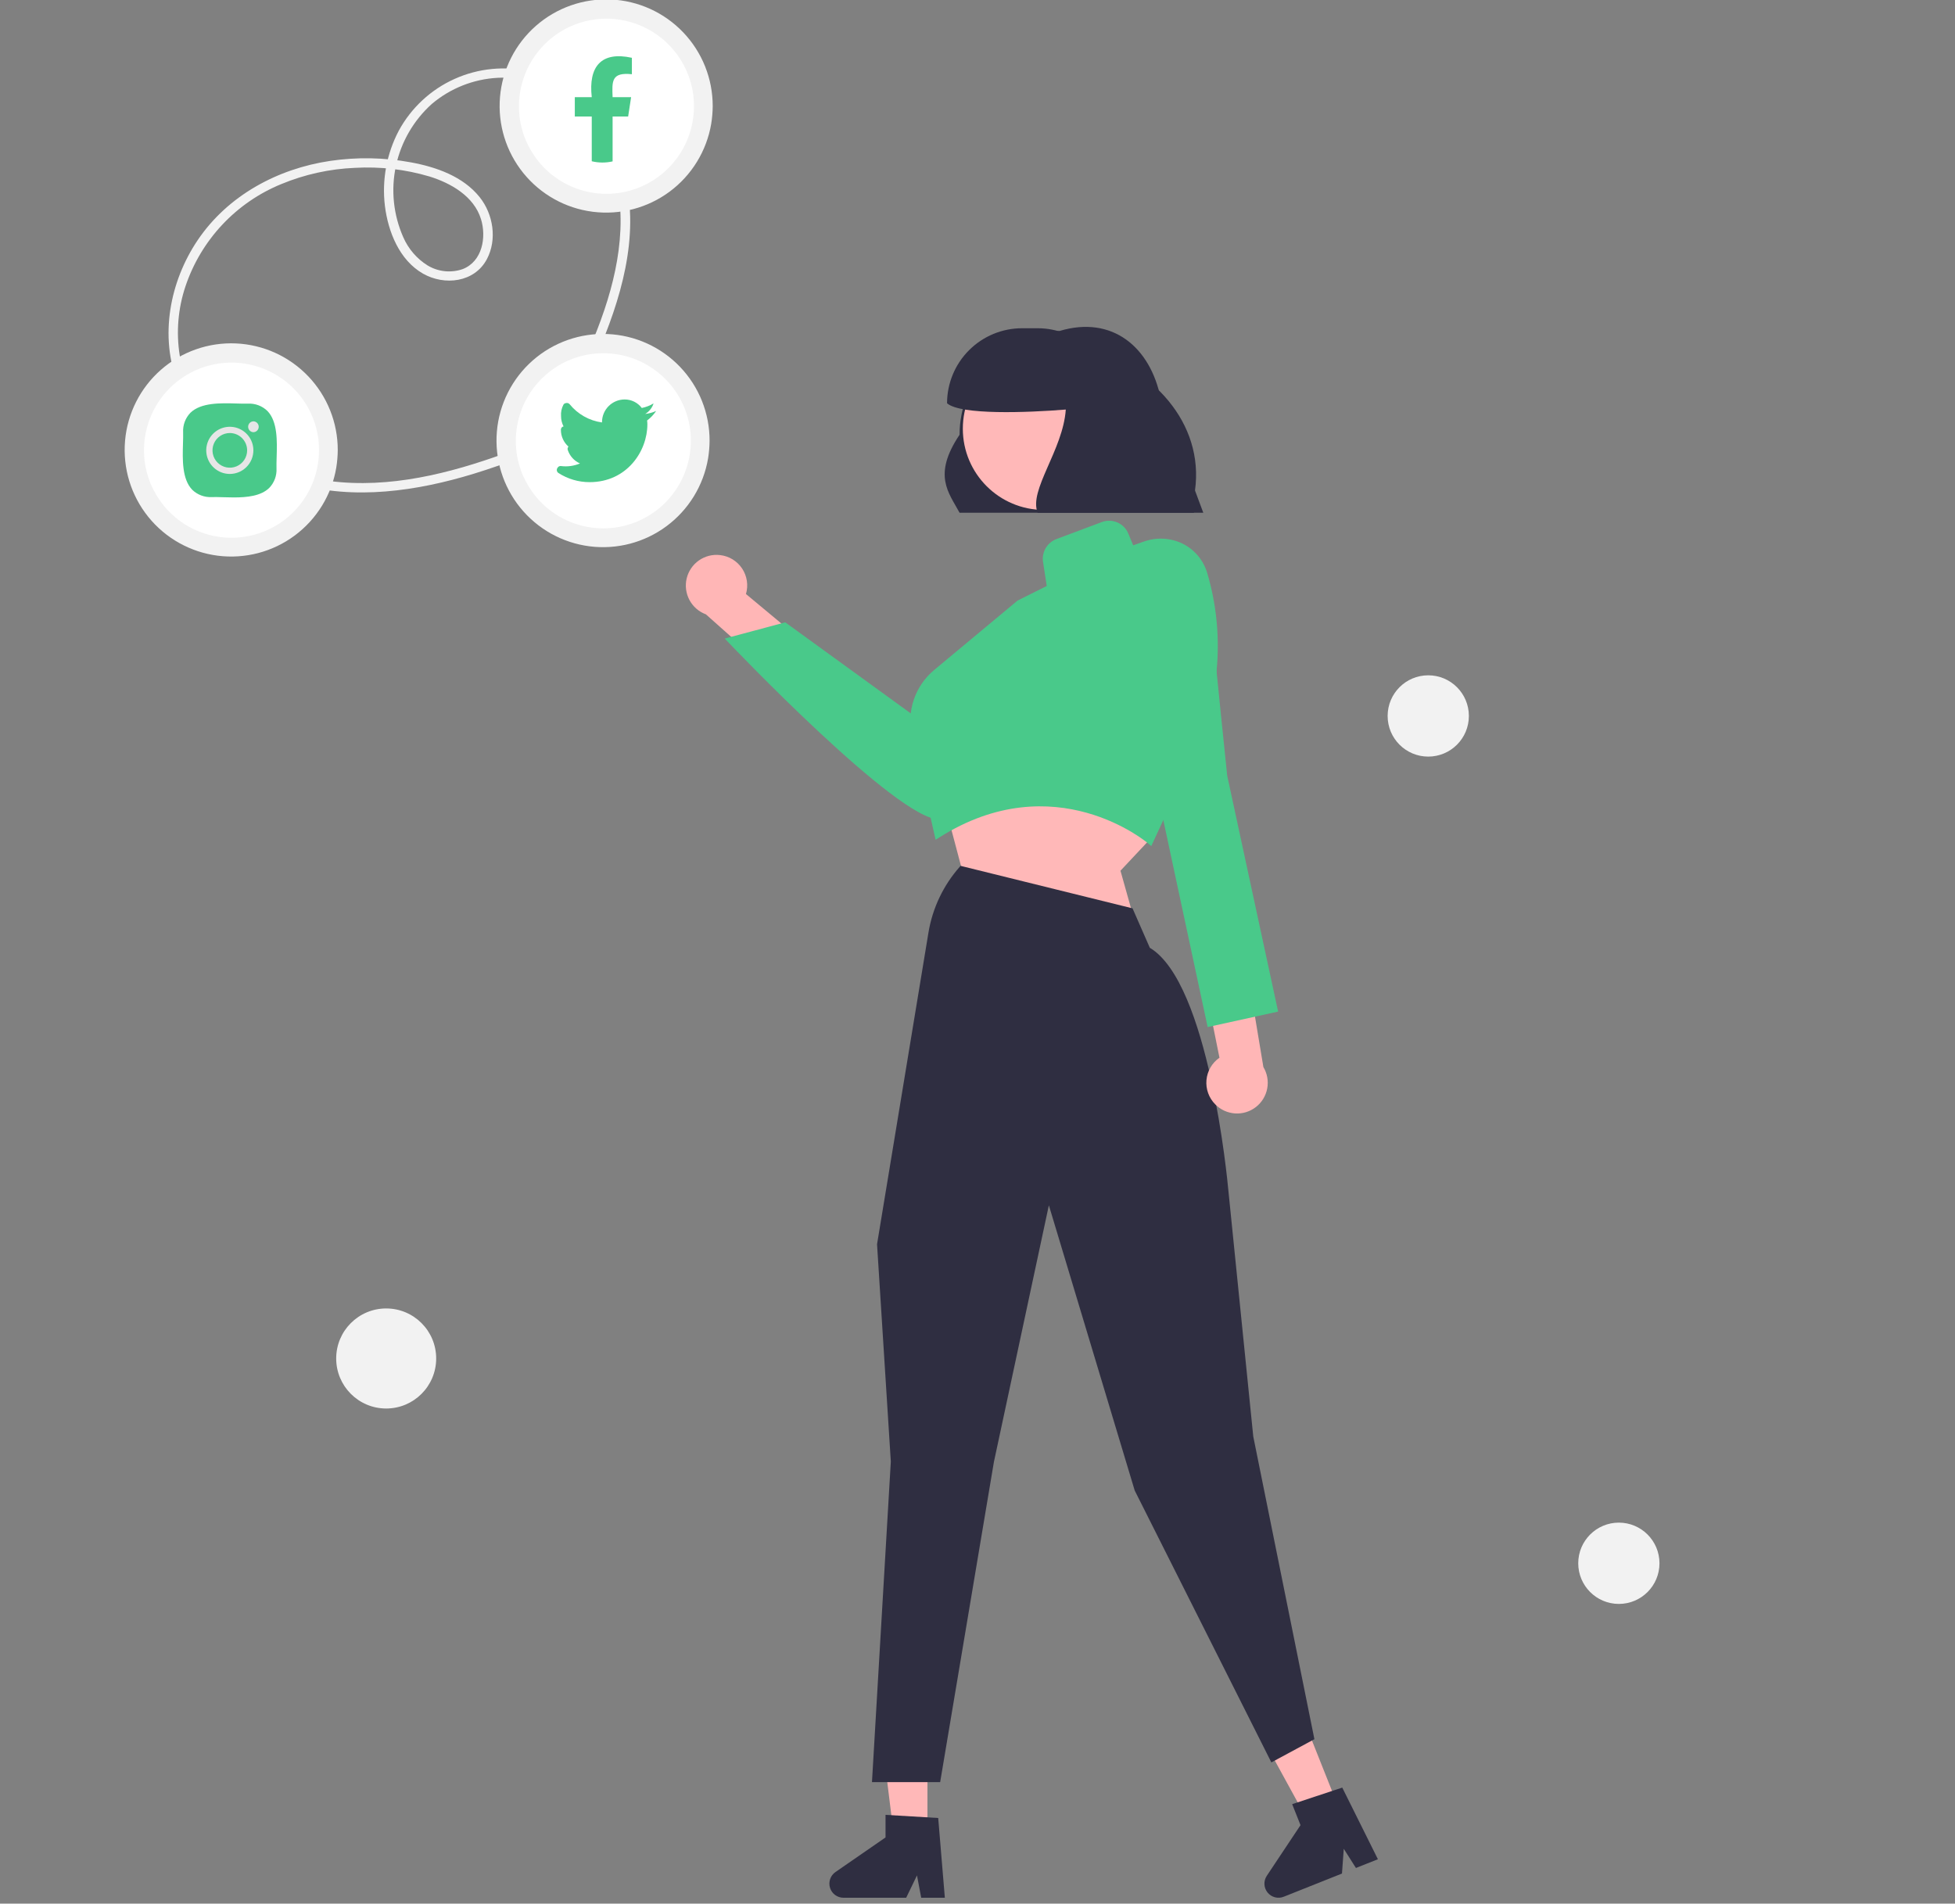 <svg width="382" height="372" viewBox="0 0 382 372" fill="none" xmlns="http://www.w3.org/2000/svg">
<rect x="0" y="0" width="382" height="372" fill="#808080" stroke="none"/>
<g clip-path="url(#clip0_319_2)">
<path d="M235.117 100.193H187.494C185.377 96.249 182.177 92.884 187.494 84.96C187.494 79.7 189.534 74.645 193.183 70.86C196.833 67.075 201.808 64.855 207.061 64.667C217.362 61.586 224.781 67.842 226.797 77.865L235.117 100.193Z" fill="#2F2E41"/>
<path d="M140.695 108.47C141.561 108.565 142.395 108.85 143.14 109.303C143.884 109.756 144.52 110.367 145.003 111.092C145.486 111.818 145.804 112.641 145.935 113.502C146.065 114.364 146.006 115.245 145.76 116.081L182.719 146.843L172.45 150.801L137.933 120.053C136.557 119.546 135.414 118.552 134.721 117.258C134.028 115.965 133.833 114.462 134.173 113.034C134.514 111.606 135.366 110.353 136.568 109.512C137.77 108.671 139.238 108.3 140.695 108.47Z" fill="#FFB6B6"/>
<path d="M183.506 160.127C175.317 160.129 143.364 126.622 141.97 125.155L141.615 124.782L153.443 121.616L181.818 142.205L192.161 124.687C193.305 122.755 195.018 121.224 197.064 120.304C199.111 119.385 201.392 119.12 203.595 119.548C205.544 119.929 207.352 120.838 208.822 122.176C210.291 123.513 211.366 125.228 211.929 127.135C212.492 129.041 212.522 131.065 212.016 132.987C211.509 134.91 210.486 136.656 209.057 138.037L189.493 156.936C187.989 158.386 186.158 159.451 184.155 160.041C183.944 160.101 183.725 160.129 183.506 160.127Z" fill="#49C98A"/>
<path d="M184.136 155.487L188.105 170.457L221.074 177.765L218.937 170.151L225.083 163.601L218.327 152.433L184.136 155.487Z" fill="#FFB8B8"/>
<path d="M181.22 359.677H174.778L171.713 334.813H181.22V359.677Z" fill="#FFB8B8"/>
<path d="M184.619 370.846H180L179.176 366.481L177.064 370.846H164.812C164.225 370.846 163.653 370.658 163.18 370.31C162.707 369.961 162.357 369.471 162.183 368.91C162.008 368.349 162.017 367.746 162.208 367.191C162.4 366.635 162.764 366.155 163.247 365.822L173.031 359.06V354.647L183.322 355.262L184.619 370.846Z" fill="#2F2E41"/>
<path d="M261.952 354.201L255.967 356.585L243.93 334.619L252.763 331.1L261.952 354.201Z" fill="#FFB8B8"/>
<path d="M269.238 363.319L264.946 365.029L262.567 361.279L262.218 366.116L250.835 370.65C250.29 370.867 249.689 370.905 249.121 370.756C248.552 370.608 248.047 370.281 247.677 369.825C247.307 369.368 247.093 368.805 247.066 368.218C247.038 367.631 247.199 367.051 247.525 366.561L254.116 356.658L252.485 352.558L262.273 349.321L269.238 363.319Z" fill="#2F2E41"/>
<path d="M224.95 165.34L224.338 164.809C224.158 164.654 206.085 149.397 183.546 163.642L182.816 164.103L178.2 143.777C177.663 141.44 177.785 139 178.553 136.728C179.321 134.457 180.705 132.444 182.55 130.913L198.821 117.365L204.529 114.51L203.804 109.796C203.665 108.869 203.847 107.923 204.32 107.114C204.794 106.305 205.529 105.683 206.405 105.351L215.273 102.023C216.264 101.646 217.363 101.672 218.336 102.095C219.309 102.518 220.077 103.305 220.478 104.288L221.418 106.564L223.43 105.855C224.65 105.41 225.946 105.21 227.244 105.268C228.542 105.326 229.815 105.641 230.991 106.193C232.17 106.766 233.216 107.579 234.061 108.581C234.907 109.583 235.533 110.752 235.898 112.011C239.358 123.72 238.43 136.289 233.29 147.362L224.95 165.34Z" fill="#49C98A"/>
<path d="M183.704 348.255H170.38L174.063 285.611L171.371 243.149L171.376 243.115L181.416 182.248C182.206 177.449 184.34 172.972 187.571 169.338L187.694 169.2L221.294 177.504L224.672 185.213C236.207 192.079 239.85 230.796 240 232.445L244.884 280.71L256.83 339.863L248.417 344.396L248.276 344.115L221.717 291.265L204.945 235.53L194.204 285.692L183.704 348.255Z" fill="#2F2E41"/>
<path d="M237.448 215.799C236.834 215.181 236.362 214.435 236.067 213.615C235.771 212.795 235.659 211.92 235.738 211.052C235.817 210.184 236.085 209.343 236.524 208.59C236.963 207.837 237.561 207.189 238.277 206.692L228.789 159.532L239.266 162.898L246.861 208.514C247.615 209.773 247.882 211.265 247.61 212.708C247.339 214.15 246.548 215.443 245.388 216.34C244.227 217.238 242.778 217.679 241.315 217.579C239.852 217.479 238.476 216.846 237.448 215.799V215.799Z" fill="#FFB6B6"/>
<path d="M223.439 116.02L229.94 111.109C229.94 111.109 235.674 110.703 236.69 121.052C237.706 131.402 239.791 151.571 239.791 151.571L249.739 197.678L235.969 200.703L225.314 150.945L218.922 136.169L223.439 116.02Z" fill="#49C98A"/>
<path d="M203.993 99.649C212.752 99.649 219.853 92.543 219.853 83.778C219.853 75.012 212.752 67.907 203.993 67.907C195.234 67.907 188.134 75.012 188.134 83.778C188.134 92.543 195.234 99.649 203.993 99.649Z" fill="#FFB8B8"/>
<path d="M213.049 68.373C210.31 65.66 206.611 64.14 202.758 64.144H199.705C195.819 64.144 192.092 65.689 189.344 68.439C186.596 71.189 185.052 74.919 185.052 78.808V78.808C187.718 81.121 200.626 80.646 208.252 80.03C207.706 87.981 200.956 95.794 202.758 100.193H233.285V97.138C235.898 83.715 226.14 72.517 213.049 68.373Z" fill="#2F2E41"/>
<path d="M75.459 275.242C80.854 275.242 85.228 270.865 85.228 265.466C85.228 260.067 80.854 255.69 75.459 255.69C70.064 255.69 65.69 260.067 65.69 265.466C65.69 270.865 70.064 275.242 75.459 275.242Z" fill="#F2F2F2"/>
<path d="M316.319 313.429C320.703 313.429 324.256 309.873 324.256 305.486C324.256 301.099 320.703 297.543 316.319 297.543C311.936 297.543 308.382 301.099 308.382 305.486C308.382 309.873 311.936 313.429 316.319 313.429Z" fill="#F2F2F2"/>
<path d="M279.076 147.85C283.46 147.85 287.013 144.294 287.013 139.907C287.013 135.521 283.46 131.964 279.076 131.964C274.692 131.964 271.139 135.521 271.139 139.907C271.139 144.294 274.692 147.85 279.076 147.85Z" fill="#F2F2F2"/>
<path d="M116.577 69.491C121.258 58.639 125.042 46.34 122.109 34.496C119.814 25.227 113.237 16.341 103.613 13.971C98.66 12.826 93.47 13.334 88.833 15.417C84.197 17.501 80.369 21.046 77.935 25.511C75.549 30.028 74.598 35.167 75.21 40.239C75.838 45.277 78.029 50.825 82.643 53.465C86.856 55.876 92.729 55.206 95.141 50.632C97.169 46.786 96.38 41.846 93.718 38.518C90.47 34.458 85.214 32.628 80.266 31.723C75.066 30.766 69.744 30.671 64.513 31.442C54.224 32.968 44.498 38.209 38.615 46.946C33.178 55.02 31.13 65.718 34.748 74.942C38.354 84.139 46.621 90.635 55.761 93.836C66.975 97.765 79.295 96.365 90.507 93.185C93.459 92.347 96.371 91.377 99.254 90.328C100.353 89.928 99.878 88.156 98.767 88.561C87.842 92.535 76.121 95.501 64.425 94.005C55.394 92.851 46.497 88.579 40.663 81.468C37.8 77.999 35.887 73.846 35.111 69.415C34.398 64.896 34.788 60.271 36.246 55.935C37.752 51.452 40.207 47.347 43.442 43.9C46.678 40.452 50.619 37.744 54.995 35.96C59.561 34.072 64.422 33.002 69.358 32.799C74.268 32.521 79.189 33.091 83.905 34.484C88.109 35.788 92.585 38.332 93.977 42.796C95.085 46.352 94.253 51.089 90.408 52.586C89.286 52.976 88.092 53.116 86.91 52.994C85.728 52.873 84.587 52.493 83.568 51.882C81.457 50.567 79.794 48.642 78.8 46.361C76.861 41.982 76.358 37.1 77.364 32.417C78.369 27.734 80.832 23.49 84.397 20.294C88.013 17.242 92.525 15.455 97.249 15.205C101.82 14.968 106.335 16.293 110.054 18.962C113.688 21.663 116.562 25.258 118.397 29.399C122.972 39.274 121.464 50.525 118.105 60.523C117.189 63.249 116.134 65.926 114.996 68.566C114.533 69.637 116.111 70.572 116.577 69.491Z" fill="#F2F2F2"/>
<path d="M117.892 105.081C128.345 105.081 136.819 96.601 136.819 86.14C136.819 75.679 128.345 67.199 117.892 67.199C107.439 67.199 98.965 75.679 98.965 86.14C98.965 96.601 107.439 105.081 117.892 105.081Z" fill="white"/>
<path d="M134.987 86.14C134.987 89.668 133.896 93.11 131.865 95.995C129.834 98.879 126.962 101.064 123.642 102.252C120.322 103.44 116.716 103.571 113.319 102.629C109.921 101.687 106.897 99.716 104.662 96.988C104.15 96.361 103.684 95.698 103.267 95.004C102.832 94.276 102.443 93.522 102.103 92.745C101.757 91.894 101.476 91.018 101.262 90.124C101.053 89.307 100.917 88.472 100.854 87.63C100.549 84.088 101.351 80.538 103.15 77.472C104.949 74.406 107.656 71.975 110.896 70.516C113.303 69.439 115.926 68.932 118.561 69.037C121.195 69.141 123.771 69.853 126.085 71.117C128.4 72.381 130.391 74.163 131.904 76.324C133.417 78.485 134.411 80.967 134.808 83.576C134.846 83.813 134.847 83.824 134.858 83.916C134.887 84.16 134.911 84.405 134.929 84.65C134.968 85.146 134.984 85.643 134.987 86.14C135 88.498 138.664 88.503 138.65 86.14C138.663 80.764 136.599 75.591 132.889 71.703C129.179 67.815 124.111 65.512 118.744 65.276C113.377 65.041 108.127 66.891 104.091 70.439C100.055 73.987 97.546 78.96 97.089 84.316C96.631 89.673 98.261 94.999 101.636 99.181C105.012 103.363 109.872 106.078 115.201 106.757C120.531 107.436 125.916 106.028 130.231 102.826C134.547 99.624 137.458 94.876 138.357 89.576C138.54 88.44 138.639 87.291 138.65 86.14C138.663 83.781 135 83.778 134.987 86.14Z" fill="#F2F2F2"/>
<path d="M126.083 80.893L126.081 80.888C126.853 80.423 127.43 79.694 127.706 78.835C126.994 79.258 126.216 79.559 125.404 79.726C125.014 79.207 124.508 78.786 123.927 78.497C123.346 78.208 122.705 78.058 122.056 78.061C120.882 78.061 119.756 78.528 118.926 79.359C118.096 80.19 117.629 81.317 117.63 82.492L117.63 82.553C115.152 82.214 112.895 80.944 111.317 79.002C111.227 78.892 111.107 78.812 110.971 78.771C110.836 78.73 110.691 78.731 110.556 78.774C110.462 78.786 110.373 78.819 110.294 78.87C110.215 78.921 110.148 78.99 110.098 79.07C109.73 79.76 109.566 80.541 109.628 81.32C109.627 82.019 109.794 82.707 110.115 83.327C109.97 83.354 109.838 83.432 109.744 83.546C109.649 83.661 109.598 83.804 109.598 83.953V84.001C109.597 84.62 109.729 85.233 109.984 85.797C110.239 86.362 110.612 86.865 111.077 87.274L111.061 87.291C110.988 87.374 110.938 87.475 110.915 87.583C110.892 87.691 110.898 87.803 110.932 87.908C111.121 88.495 111.432 89.035 111.844 89.494C112.256 89.952 112.761 90.317 113.324 90.567C112.147 91.062 110.859 91.236 109.592 91.071C109.47 91.057 109.347 91.078 109.237 91.132C109.127 91.186 109.035 91.27 108.971 91.375C108.949 91.401 108.929 91.428 108.91 91.457C108.86 91.535 108.826 91.622 108.809 91.714C108.793 91.805 108.795 91.899 108.815 91.99C108.834 92.081 108.872 92.167 108.925 92.243C108.978 92.32 109.046 92.385 109.124 92.435C110.938 93.602 113.049 94.222 115.206 94.219C122.519 94.219 126.495 88.145 126.495 82.923C126.495 82.672 126.476 82.42 126.439 82.172C127.129 81.657 127.726 81.028 128.205 80.311L128.207 80.309C127.532 80.608 126.816 80.805 126.083 80.893Z" fill="#49C98A"/>
<path d="M118.502 39.705C128.955 39.705 137.429 31.225 137.429 20.764C137.429 10.303 128.955 1.823 118.502 1.823C108.049 1.823 99.575 10.303 99.575 20.764C99.575 31.225 108.049 39.705 118.502 39.705Z" fill="white"/>
<path d="M135.598 20.764C135.597 24.292 134.507 27.734 132.476 30.619C130.445 33.503 127.573 35.688 124.253 36.876C120.933 38.064 117.327 38.195 113.929 37.253C110.532 36.31 107.508 34.34 105.272 31.612C104.761 30.985 104.294 30.322 103.878 29.628C103.443 28.9 103.054 28.145 102.713 27.369C102.367 26.518 102.086 25.642 101.873 24.748C101.664 23.931 101.527 23.096 101.465 22.254C101.16 18.712 101.962 15.162 103.761 12.096C105.56 9.03 108.266 6.599 111.506 5.14C113.913 4.062 116.536 3.556 119.171 3.66C121.806 3.765 124.381 4.477 126.696 5.741C129.01 7.005 131.002 8.787 132.515 10.948C134.028 13.109 135.022 15.591 135.418 18.2C135.457 18.437 135.457 18.448 135.468 18.54C135.497 18.784 135.521 19.029 135.54 19.274C135.579 19.77 135.595 20.267 135.598 20.764C135.611 23.122 139.274 23.127 139.261 20.764C139.274 15.388 137.21 10.215 133.5 6.327C129.79 2.438 124.722 0.136 119.355 -0.1C113.988 -0.335 108.737 1.515 104.702 5.063C100.666 8.611 98.157 13.584 97.699 18.94C97.242 24.297 98.871 29.623 102.247 33.805C105.623 37.987 110.483 40.702 115.812 41.381C121.141 42.06 126.526 40.652 130.842 37.45C135.157 34.248 138.069 29.5 138.968 24.2C139.151 23.064 139.249 21.915 139.261 20.764C139.274 18.405 135.611 18.402 135.598 20.764Z" fill="#F2F2F2"/>
<path d="M122.737 22.765L123.316 18.989H119.7C119.578 15.845 119.456 14.081 123.469 14.504V11.294C117.459 9.97 114.952 13.019 115.627 18.989H112.315V22.765H115.627V31.513C116.964 31.836 118.358 31.845 119.7 31.539V22.765H122.737Z" fill="#49C98A"/>
<path d="M45.237 106.914C55.69 106.914 64.164 98.434 64.164 87.973C64.164 77.512 55.69 69.032 45.237 69.032C34.784 69.032 26.31 77.512 26.31 87.973C26.31 98.434 34.784 106.914 45.237 106.914Z" fill="white"/>
<path d="M62.332 87.973C62.332 91.501 61.241 94.943 59.21 97.828C57.18 100.712 54.307 102.897 50.987 104.085C47.667 105.273 44.062 105.404 40.664 104.462C37.266 103.519 34.243 101.549 32.007 98.821C31.495 98.194 31.029 97.531 30.612 96.837C30.177 96.109 29.789 95.355 29.448 94.578C29.102 93.727 28.821 92.851 28.607 91.957C28.398 91.14 28.262 90.305 28.2 89.463C27.894 85.921 28.697 82.371 30.495 79.305C32.294 76.239 35.001 73.808 38.241 72.349C40.648 71.271 43.271 70.765 45.906 70.87C48.541 70.974 51.116 71.686 53.43 72.95C55.745 74.214 57.736 75.996 59.249 78.157C60.763 80.318 61.756 82.8 62.153 85.409C62.191 85.646 62.192 85.657 62.203 85.749C62.232 85.993 62.256 86.238 62.275 86.483C62.313 86.979 62.33 87.476 62.332 87.973C62.345 90.331 66.009 90.336 65.996 87.973C66.008 82.597 63.944 77.424 60.234 73.536C56.524 69.647 51.456 67.345 46.089 67.109C40.722 66.874 35.472 68.724 31.436 72.272C27.4 75.82 24.892 80.793 24.434 86.149C23.977 91.506 25.606 96.832 28.982 101.014C32.357 105.196 37.218 107.911 42.547 108.59C47.876 109.269 53.261 107.861 57.576 104.659C61.892 101.457 64.803 96.71 65.702 91.409C65.886 90.273 65.984 89.124 65.996 87.973C66.009 85.614 62.346 85.611 62.332 87.973Z" fill="#F2F2F2"/>
<path d="M45.688 97.205C44.972 97.205 44.267 97.184 43.597 97.164C42.788 97.14 42.025 97.118 41.376 97.136C40.676 97.174 39.975 97.066 39.318 96.819C38.661 96.573 38.062 96.193 37.559 95.704C35.549 93.631 35.663 89.786 35.754 86.697C35.778 85.888 35.801 85.124 35.782 84.475C35.745 83.774 35.853 83.073 36.099 82.415C36.345 81.758 36.725 81.159 37.214 80.655C39.286 78.644 43.128 78.759 46.214 78.849C47.023 78.873 47.786 78.896 48.434 78.877L48.452 78.877C49.15 78.841 49.848 78.95 50.501 79.196C51.155 79.443 51.751 79.822 52.252 80.309C54.262 82.382 54.148 86.227 54.056 89.316C54.032 90.125 54.01 90.889 54.028 91.538C54.066 92.239 53.958 92.941 53.712 93.598C53.465 94.255 53.086 94.855 52.597 95.358C50.975 96.933 48.268 97.205 45.688 97.205Z" fill="#49C98A"/>
<path d="M49.516 84.457C49.24 84.449 48.977 84.333 48.785 84.134C48.592 83.936 48.485 83.669 48.485 83.392C48.486 83.115 48.594 82.85 48.788 82.652C48.981 82.454 49.244 82.339 49.521 82.332C49.797 82.34 50.06 82.456 50.253 82.655C50.445 82.854 50.553 83.12 50.552 83.397C50.551 83.674 50.443 83.94 50.249 84.138C50.056 84.336 49.793 84.45 49.516 84.457Z" fill="#E6E6E6"/>
<path d="M44.905 92.616C43.995 92.616 43.104 92.346 42.347 91.839C41.589 91.333 40.999 90.613 40.65 89.771C40.302 88.929 40.211 88.002 40.388 87.108C40.566 86.214 41.005 85.393 41.649 84.748C42.293 84.103 43.113 83.665 44.007 83.487C44.9 83.309 45.826 83.4 46.668 83.749C47.509 84.098 48.228 84.688 48.734 85.446C49.241 86.204 49.511 87.095 49.511 88.007C49.509 89.229 49.024 90.4 48.16 91.264C47.297 92.128 46.126 92.614 44.905 92.616ZM44.905 84.62C44.236 84.62 43.582 84.819 43.025 85.191C42.468 85.563 42.035 86.092 41.779 86.711C41.522 87.33 41.455 88.011 41.586 88.668C41.717 89.325 42.039 89.928 42.512 90.402C42.986 90.875 43.589 91.198 44.245 91.329C44.902 91.459 45.582 91.392 46.2 91.136C46.819 90.88 47.347 90.445 47.719 89.888C48.091 89.332 48.29 88.677 48.29 88.007C48.289 87.109 47.932 86.248 47.297 85.613C46.663 84.978 45.803 84.621 44.905 84.62Z" fill="#E6E6E6"/>
</g>
<defs>
<clipPath id="clip0_319_2">
<rect width="382" height="372" fill="white"/>
</clipPath>
</defs>
</svg>
